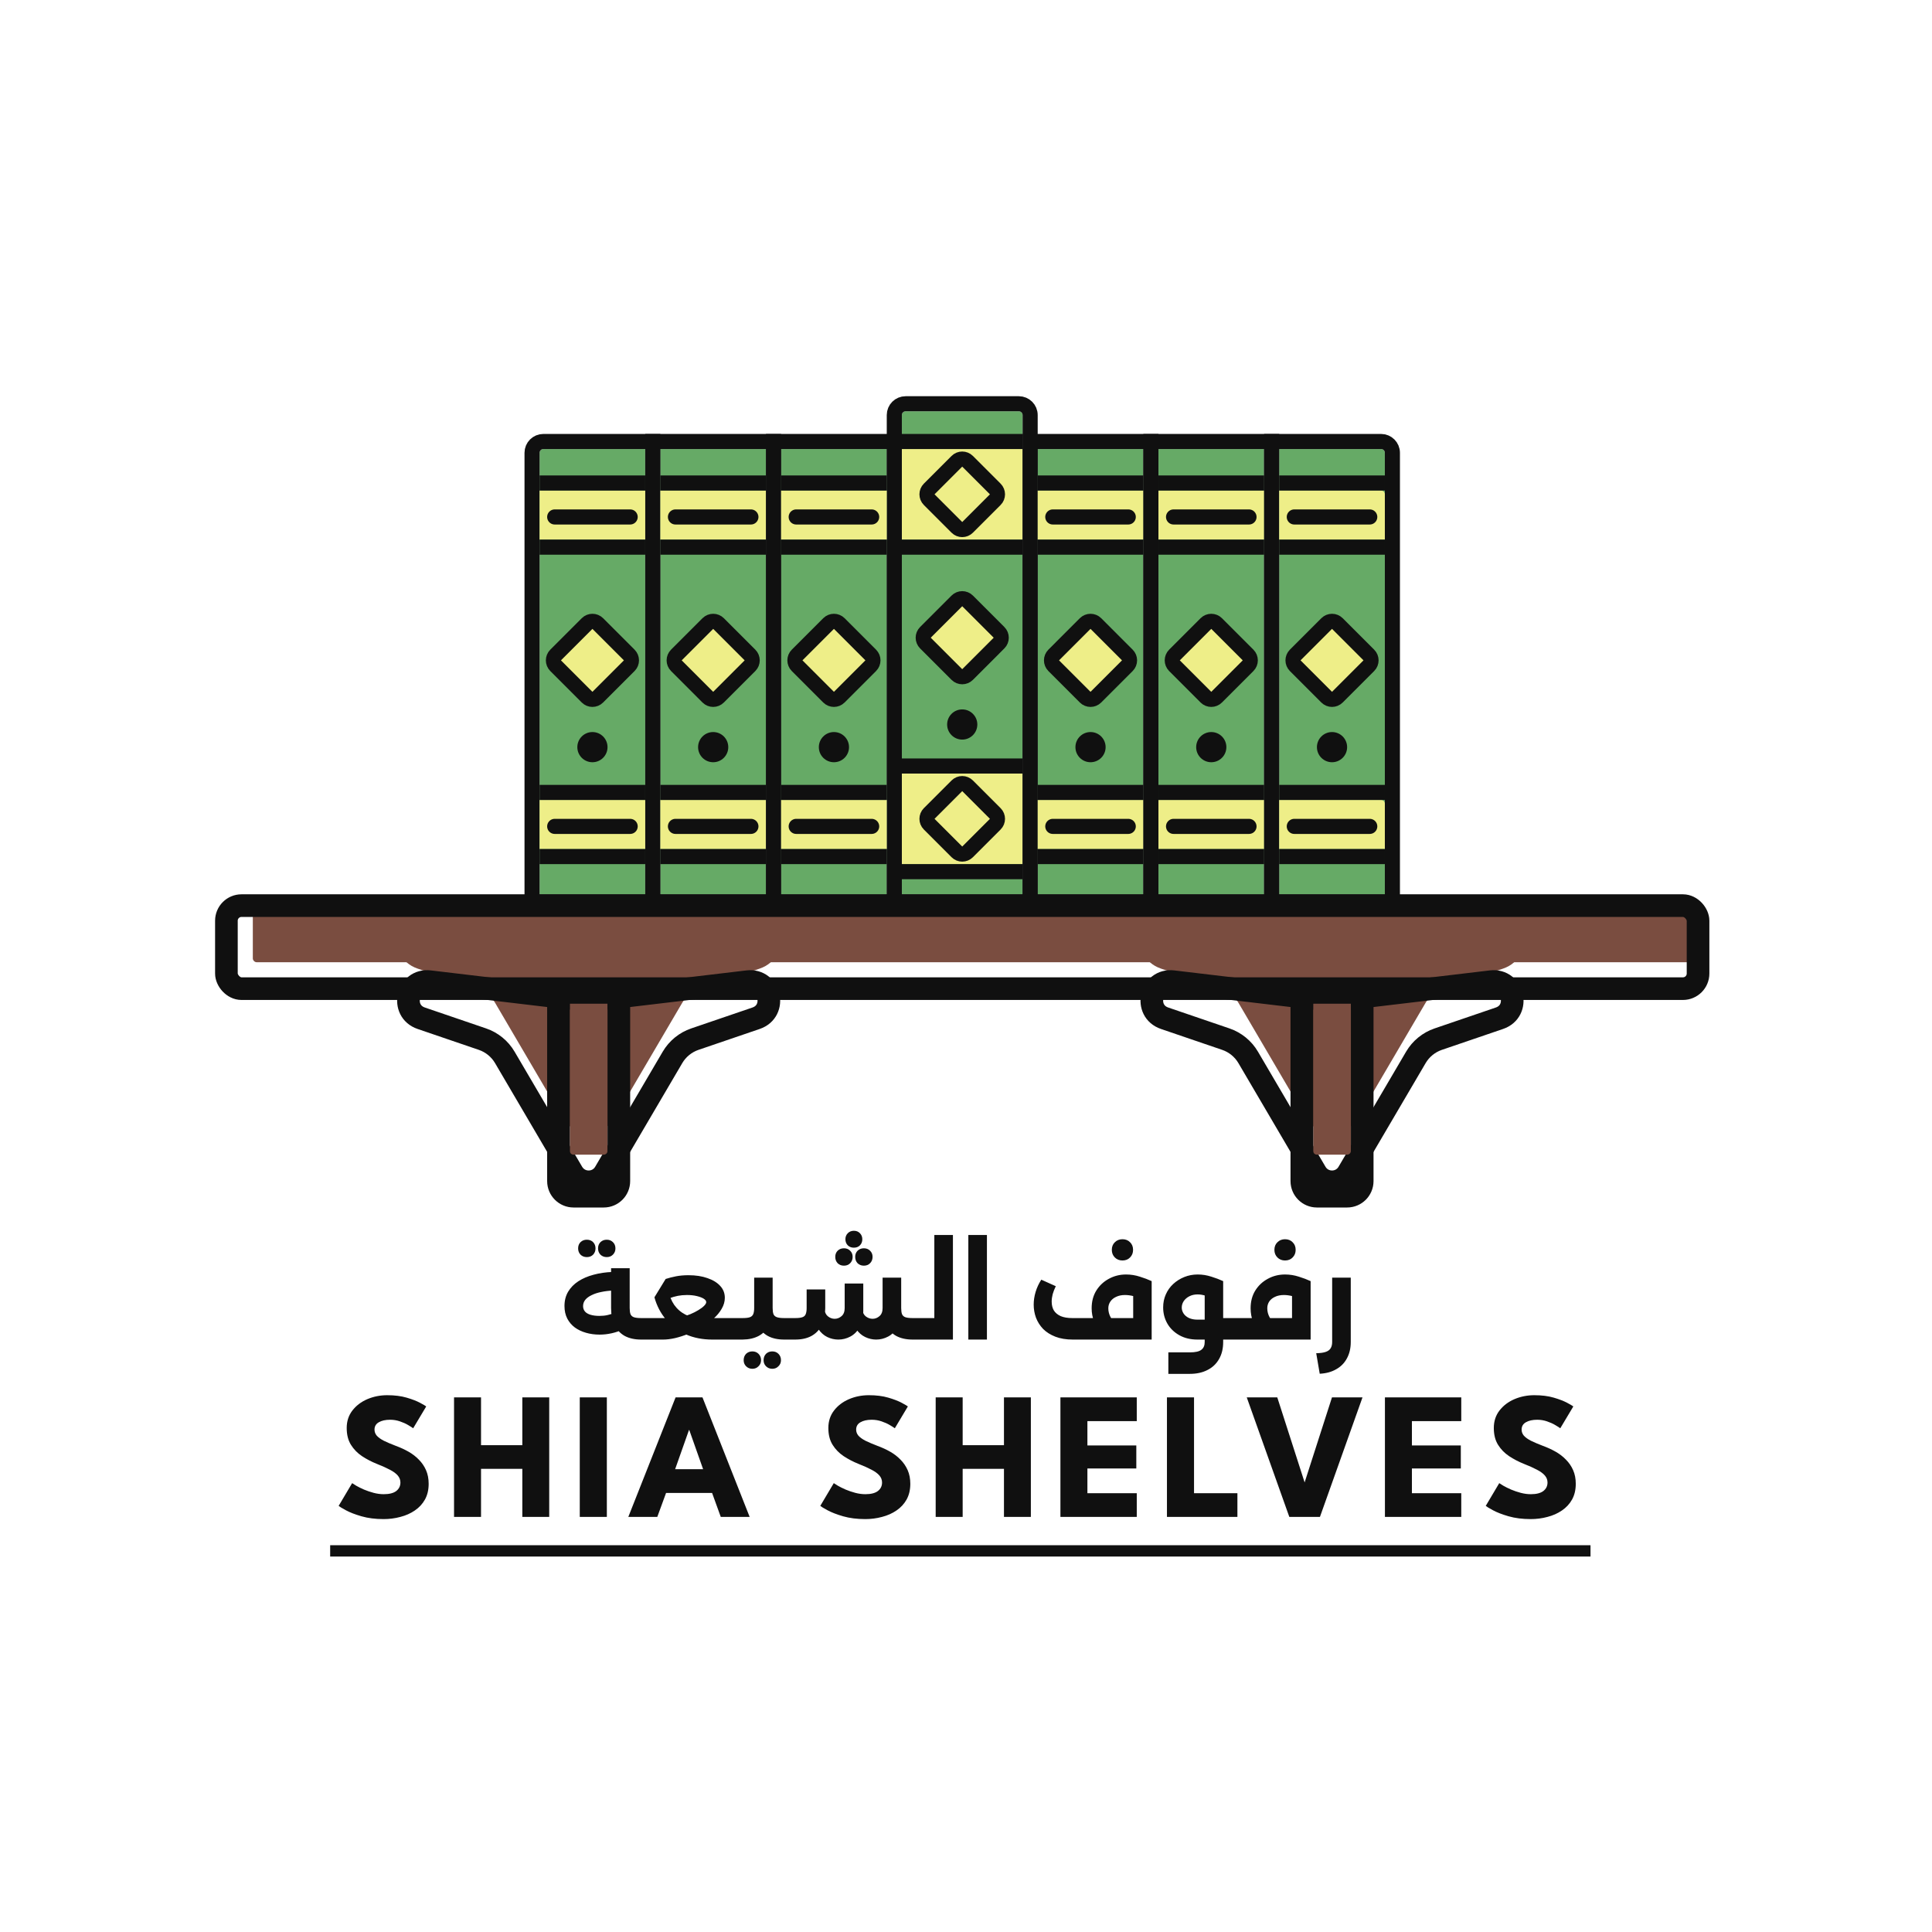 <svg width="512" height="512" viewBox="0 0 512 512" fill="none" xmlns="http://www.w3.org/2000/svg">
<g filter="url(#filter0_ii_3_202)">
<path d="M359.899 312.245C356.808 317.512 349.192 317.512 346.101 312.245L328.198 281.743C327.228 280.09 325.697 278.841 323.883 278.222L307.672 272.688C298.589 269.587 301.669 256.04 311.2 257.172L352.056 262.025C352.683 262.1 353.317 262.1 353.944 262.025L394.8 257.172C404.331 256.04 407.411 269.587 398.328 272.688L382.117 278.222C380.303 278.841 378.772 280.09 377.802 281.743L359.899 312.245Z" fill="#7A4D40"/>
</g>
<path d="M357.312 310.726C355.38 314.018 350.62 314.018 348.688 310.726L330.785 280.225C329.452 277.952 327.346 276.234 324.852 275.382L308.641 269.848C302.964 267.91 304.89 259.444 310.846 260.151L351.702 265.004C352.564 265.107 353.436 265.107 354.298 265.004L395.154 260.151C401.11 259.444 403.036 267.91 397.359 269.848L381.148 275.382C378.654 276.234 376.548 277.952 375.215 280.225L357.312 310.726Z" stroke="#101010" stroke-width="6"/>
<g filter="url(#filter1_ii_3_202)">
<path d="M348 266H358V313C358 313.552 357.552 314 357 314H349C348.448 314 348 313.552 348 313V266Z" fill="#7A4D40"/>
</g>
<path d="M348 263H345V266V313C345 315.209 346.791 317 349 317H357C359.209 317 361 315.209 361 313V266V263H358H348Z" stroke="#101010" stroke-width="6"/>
<g filter="url(#filter2_ii_3_202)">
<path d="M162.899 312.245C159.808 317.512 152.192 317.512 149.101 312.245L131.198 281.743C130.228 280.09 128.697 278.841 126.883 278.222L110.672 272.688C101.589 269.587 104.669 256.04 114.2 257.172L155.056 262.025C155.683 262.1 156.317 262.1 156.944 262.025L197.8 257.172C207.331 256.04 210.411 269.587 201.328 272.688L185.117 278.222C183.303 278.841 181.772 280.09 180.802 281.743L162.899 312.245Z" fill="#7A4D40"/>
</g>
<path d="M160.312 310.726C158.38 314.018 153.62 314.018 151.688 310.726L133.785 280.225C132.452 277.952 130.346 276.234 127.852 275.382L111.641 269.848C105.964 267.91 107.89 259.444 113.846 260.151L154.702 265.004C155.564 265.107 156.436 265.107 157.298 265.004L198.154 260.151C204.11 259.444 206.036 267.91 200.359 269.848L184.148 275.382C181.654 276.234 179.548 277.952 178.215 280.225L160.312 310.726Z" stroke="#101010" stroke-width="6"/>
<g filter="url(#filter3_ii_3_202)">
<path d="M151 266H161V313C161 313.552 160.552 314 160 314H152C151.448 314 151 313.552 151 313V266Z" fill="#7A4D40"/>
</g>
<path d="M151 263H148V266V313C148 315.209 149.791 317 152 317H160C162.209 317 164 315.209 164 313V266V263H161H151Z" stroke="#101010" stroke-width="6"/>
<g filter="url(#filter4_ii_3_202)">
<rect x="63" y="243" width="384" height="16" rx="1" fill="#7A4D40"/>
</g>
<rect x="60" y="240" width="390" height="22" rx="4" stroke="#101010" stroke-width="6"/>
<g filter="url(#filter5_ii_3_202)">
<path d="M143 120C143 119.448 143.448 119 144 119H171V237H143V120Z" fill="#66AA66"/>
</g>
<path d="M173 119V117H171H144C142.343 117 141 118.343 141 120V237V239H143H171H173V237V119Z" stroke="#101010" stroke-width="4"/>
<g filter="url(#filter6_ii_3_202)">
<rect x="143" y="212" width="28" height="13" fill="#EEEE88"/>
</g>
<line x1="143" y1="227" x2="171" y2="227" stroke="#101010" stroke-width="4"/>
<path d="M147 219H167" stroke="#101010" stroke-width="4" stroke-linecap="round"/>
<line x1="143" y1="210" x2="171" y2="210" stroke="#101010" stroke-width="4"/>
<g filter="url(#filter7_ii_3_202)">
<rect x="143" y="130" width="28" height="13" fill="#EEEE88"/>
</g>
<path d="M147 137H167" stroke="#101010" stroke-width="4" stroke-linecap="round"/>
<line x1="143" y1="145" x2="171" y2="145" stroke="#101010" stroke-width="4"/>
<line x1="143" y1="128" x2="171" y2="128" stroke="#101010" stroke-width="4"/>
<path d="M155.586 165.243C156.367 164.462 157.633 164.462 158.414 165.243L166.757 173.586C167.538 174.367 167.538 175.633 166.757 176.414L158.414 184.757C157.633 185.538 156.367 185.538 155.586 184.757L147.243 176.414C146.462 175.633 146.462 174.367 147.243 173.586L155.586 165.243Z" fill="#EEEE88" stroke="#101010" stroke-width="4"/>
<circle cx="157" cy="198" r="4" fill="#101010"/>
<g filter="url(#filter8_ii_3_202)">
<path d="M239 110C239 109.448 239.448 109 240 109H270C270.552 109 271 109.448 271 110V237H239V110Z" fill="#66AA66"/>
</g>
<path d="M271 239H273V237V110C273 108.343 271.657 107 270 107H240C238.343 107 237 108.343 237 110V237V239H239H271Z" stroke="#101010" stroke-width="4"/>
<g filter="url(#filter9_ii_3_202)">
<rect x="239" y="205" width="32" height="24" fill="#EEEE88"/>
</g>
<path d="M253.586 208.243C254.367 207.462 255.633 207.462 256.414 208.243L263.757 215.586C264.538 216.367 264.538 217.633 263.757 218.414L256.414 225.757C255.633 226.538 254.367 226.538 253.586 225.757L246.243 218.414C245.462 217.633 245.462 216.367 246.243 215.586L253.586 208.243Z" fill="#EEEE88" stroke="#101010" stroke-width="4"/>
<line x1="239" y1="231" x2="271" y2="231" stroke="#101010" stroke-width="4"/>
<line x1="239" y1="203" x2="271" y2="203" stroke="#101010" stroke-width="4"/>
<g filter="url(#filter10_ii_3_202)">
<rect x="239" y="119" width="32" height="24" fill="#EEEE88"/>
</g>
<path d="M253.586 122.243C254.367 121.462 255.633 121.462 256.414 122.243L263.757 129.586C264.538 130.367 264.538 131.633 263.757 132.414L256.414 139.757C255.633 140.538 254.367 140.538 253.586 139.757L246.243 132.414C245.462 131.633 245.462 130.367 246.243 129.586L253.586 122.243Z" fill="#EEEE88" stroke="#101010" stroke-width="4"/>
<line x1="239" y1="145" x2="271" y2="145" stroke="#101010" stroke-width="4"/>
<line x1="239" y1="117" x2="271" y2="117" stroke="#101010" stroke-width="4"/>
<path d="M253.586 159.243C254.367 158.462 255.633 158.462 256.414 159.243L264.757 167.586C265.538 168.367 265.538 169.633 264.757 170.414L256.414 178.757C255.633 179.538 254.367 179.538 253.586 178.757L245.243 170.414C244.462 169.633 244.462 168.367 245.243 167.586L253.586 159.243Z" fill="#EEEE88" stroke="#101010" stroke-width="4"/>
<circle cx="255" cy="192" r="4" fill="#101010"/>
<g filter="url(#filter11_ii_3_202)">
<path d="M175 119H203V237H175V119Z" fill="#66AA66"/>
</g>
<path d="M175 117H173V119V237V239H175H203H205V237V119V117H203H175Z" stroke="#101010" stroke-width="4"/>
<g filter="url(#filter12_ii_3_202)">
<path d="M175 212H203V225H175V212Z" fill="#EEEE88"/>
</g>
<line x1="175" y1="227" x2="203" y2="227" stroke="#101010" stroke-width="4"/>
<path d="M179 219H199" stroke="#101010" stroke-width="4" stroke-linecap="round"/>
<line x1="175" y1="210" x2="203" y2="210" stroke="#101010" stroke-width="4"/>
<g filter="url(#filter13_ii_3_202)">
<path d="M175 130H203V143H175V130Z" fill="#EEEE88"/>
</g>
<path d="M179 137H199" stroke="#101010" stroke-width="4" stroke-linecap="round"/>
<line x1="175" y1="145" x2="203" y2="145" stroke="#101010" stroke-width="4"/>
<line x1="175" y1="128" x2="203" y2="128" stroke="#101010" stroke-width="4"/>
<path d="M187.586 165.243C188.367 164.462 189.633 164.462 190.414 165.243L198.757 173.586C199.538 174.367 199.538 175.633 198.757 176.414L190.414 184.757C189.633 185.538 188.367 185.538 187.586 184.757L179.243 176.414C178.462 175.633 178.462 174.367 179.243 173.586L187.586 165.243Z" fill="#EEEE88" stroke="#101010" stroke-width="4"/>
<circle cx="189" cy="198" r="4" fill="#101010"/>
<g filter="url(#filter14_ii_3_202)">
<path d="M207 119H235V237H207V119Z" fill="#66AA66"/>
</g>
<path d="M207 117H205V119V237V239H207H235H237V237V119V117H235H207Z" stroke="#101010" stroke-width="4"/>
<g filter="url(#filter15_ii_3_202)">
<path d="M207 212H235V225H207V212Z" fill="#EEEE88"/>
</g>
<line x1="207" y1="227" x2="235" y2="227" stroke="#101010" stroke-width="4"/>
<path d="M211 219H231" stroke="#101010" stroke-width="4" stroke-linecap="round"/>
<line x1="207" y1="210" x2="235" y2="210" stroke="#101010" stroke-width="4"/>
<g filter="url(#filter16_ii_3_202)">
<path d="M207 130H235V143H207V130Z" fill="#EEEE88"/>
</g>
<path d="M211 137H231" stroke="#101010" stroke-width="4" stroke-linecap="round"/>
<line x1="207" y1="145" x2="235" y2="145" stroke="#101010" stroke-width="4"/>
<line x1="207" y1="128" x2="235" y2="128" stroke="#101010" stroke-width="4"/>
<path d="M219.586 165.243C220.367 164.462 221.633 164.462 222.414 165.243L230.757 173.586C231.538 174.367 231.538 175.633 230.757 176.414L222.414 184.757C221.633 185.538 220.367 185.538 219.586 184.757L211.243 176.414C210.462 175.633 210.462 174.367 211.243 173.586L219.586 165.243Z" fill="#EEEE88" stroke="#101010" stroke-width="4"/>
<circle cx="221" cy="198" r="4" fill="#101010"/>
<g filter="url(#filter17_ii_3_202)">
<path d="M275 119H303V237H275V119Z" fill="#66AA66"/>
</g>
<path d="M275 117H273V119V237V239H275H303H305V237V119V117H303H275Z" stroke="#101010" stroke-width="4"/>
<g filter="url(#filter18_ii_3_202)">
<path d="M275 212H303V225H275V212Z" fill="#EEEE88"/>
</g>
<line x1="275" y1="227" x2="303" y2="227" stroke="#101010" stroke-width="4"/>
<path d="M279 219H299" stroke="#101010" stroke-width="4" stroke-linecap="round"/>
<line x1="275" y1="210" x2="303" y2="210" stroke="#101010" stroke-width="4"/>
<g filter="url(#filter19_ii_3_202)">
<path d="M275 130H303V143H275V130Z" fill="#EEEE88"/>
</g>
<path d="M279 137H299" stroke="#101010" stroke-width="4" stroke-linecap="round"/>
<line x1="275" y1="145" x2="303" y2="145" stroke="#101010" stroke-width="4"/>
<line x1="275" y1="128" x2="303" y2="128" stroke="#101010" stroke-width="4"/>
<path d="M287.586 165.243C288.367 164.462 289.633 164.462 290.414 165.243L298.757 173.586C299.538 174.367 299.538 175.633 298.757 176.414L290.414 184.757C289.633 185.538 288.367 185.538 287.586 184.757L279.243 176.414C278.462 175.633 278.462 174.367 279.243 173.586L287.586 165.243Z" fill="#EEEE88" stroke="#101010" stroke-width="4"/>
<circle cx="289" cy="198" r="4" fill="#101010"/>
<g filter="url(#filter20_ii_3_202)">
<path d="M307 119H335V237H307V119Z" fill="#66AA66"/>
</g>
<path d="M307 117H305V119V237V239H307H335H337V237V119V117H335H307Z" stroke="#101010" stroke-width="4"/>
<g filter="url(#filter21_ii_3_202)">
<path d="M307 212H335V225H307V212Z" fill="#EEEE88"/>
</g>
<line x1="307" y1="227" x2="335" y2="227" stroke="#101010" stroke-width="4"/>
<path d="M311 219H331" stroke="#101010" stroke-width="4" stroke-linecap="round"/>
<line x1="307" y1="210" x2="335" y2="210" stroke="#101010" stroke-width="4"/>
<g filter="url(#filter22_ii_3_202)">
<path d="M307 130H335V143H307V130Z" fill="#EEEE88"/>
</g>
<path d="M311 137H331" stroke="#101010" stroke-width="4" stroke-linecap="round"/>
<line x1="307" y1="145" x2="335" y2="145" stroke="#101010" stroke-width="4"/>
<line x1="307" y1="128" x2="335" y2="128" stroke="#101010" stroke-width="4"/>
<path d="M319.586 165.243C320.367 164.462 321.633 164.462 322.414 165.243L330.757 173.586C331.538 174.367 331.538 175.633 330.757 176.414L322.414 184.757C321.633 185.538 320.367 185.538 319.586 184.757L311.243 176.414C310.462 175.633 310.462 174.367 311.243 173.586L319.586 165.243Z" fill="#EEEE88" stroke="#101010" stroke-width="4"/>
<circle cx="321" cy="198" r="4" fill="#101010"/>
<g filter="url(#filter23_ii_3_202)">
<path d="M339 119H366C366.552 119 367 119.448 367 120V237H339V119Z" fill="#66AA66"/>
</g>
<path d="M339 117H337V119V237V239H339H367H369V237V120C369 118.343 367.657 117 366 117H339Z" stroke="#101010" stroke-width="4"/>
<g filter="url(#filter24_ii_3_202)">
<path d="M339 212H366C366.552 212 367 212.448 367 213V225H339V212Z" fill="#EEEE88"/>
</g>
<line x1="339" y1="227" x2="367" y2="227" stroke="#101010" stroke-width="4"/>
<path d="M343 219H363" stroke="#101010" stroke-width="4" stroke-linecap="round"/>
<line x1="339" y1="210" x2="367" y2="210" stroke="#101010" stroke-width="4"/>
<g filter="url(#filter25_ii_3_202)">
<path d="M339 130H366C366.552 130 367 130.448 367 131V143H339V130Z" fill="#EEEE88"/>
</g>
<path d="M343 137H363" stroke="#101010" stroke-width="4" stroke-linecap="round"/>
<line x1="339" y1="145" x2="367" y2="145" stroke="#101010" stroke-width="4"/>
<line x1="339" y1="128" x2="367" y2="128" stroke="#101010" stroke-width="4"/>
<path d="M351.586 165.243C352.367 164.462 353.633 164.462 354.414 165.243L362.757 173.586C363.538 174.367 363.538 175.633 362.757 176.414L354.414 184.757C353.633 185.538 352.367 185.538 351.586 184.757L343.243 176.414C342.462 175.633 342.462 174.367 343.243 173.586L351.586 165.243Z" fill="#EEEE88" stroke="#101010" stroke-width="4"/>
<circle cx="353" cy="198" r="4" fill="#101010"/>
<path d="M102.609 369.744C104.577 369.744 106.297 369.96 107.769 370.392C109.241 370.824 110.425 371.28 111.321 371.76C112.217 372.24 112.761 372.56 112.953 372.72L109.497 378.504C109.241 378.312 108.801 378.032 108.177 377.664C107.569 377.296 106.841 376.968 105.993 376.68C105.161 376.392 104.289 376.248 103.377 376.248C102.145 376.248 101.145 376.472 100.377 376.92C99.625 377.352 99.249 378 99.249 378.864C99.249 379.456 99.449 379.992 99.849 380.472C100.265 380.936 100.889 381.384 101.721 381.816C102.569 382.232 103.641 382.688 104.937 383.184C106.121 383.616 107.233 384.128 108.273 384.72C109.313 385.312 110.225 386.016 111.009 386.832C111.809 387.632 112.441 388.56 112.905 389.616C113.369 390.672 113.601 391.872 113.601 393.216C113.601 394.816 113.273 396.208 112.617 397.392C111.961 398.56 111.065 399.528 109.929 400.296C108.809 401.064 107.529 401.632 106.089 402C104.665 402.384 103.185 402.576 101.649 402.576C99.473 402.576 97.521 402.328 95.793 401.832C94.081 401.336 92.697 400.8 91.641 400.224C90.585 399.648 89.953 399.264 89.745 399.072L93.321 393.048C93.513 393.192 93.881 393.424 94.425 393.744C94.985 394.064 95.665 394.4 96.465 394.752C97.265 395.088 98.113 395.376 99.009 395.616C99.921 395.856 100.817 395.976 101.697 395.976C103.169 395.976 104.273 395.696 105.009 395.136C105.745 394.56 106.113 393.808 106.113 392.88C106.113 392.192 105.881 391.576 105.417 391.032C104.953 390.488 104.257 389.976 103.329 389.496C102.401 389 101.241 388.48 99.849 387.936C98.457 387.376 97.153 386.696 95.937 385.896C94.737 385.096 93.761 384.096 93.009 382.896C92.257 381.696 91.881 380.208 91.881 378.432C91.881 376.656 92.377 375.12 93.369 373.824C94.377 372.512 95.697 371.504 97.329 370.8C98.977 370.096 100.737 369.744 102.609 369.744ZM138.421 389.256H127.477V402H120.325V370.32H127.477V382.992H138.421V370.32H145.549V402H138.421V389.256ZM153.645 370.32H160.821V402H153.645V370.32ZM179.037 370.32H186.165L198.669 402H191.013L188.709 395.64H176.517L174.189 402H166.509L179.037 370.32ZM178.917 389.352H186.333L182.661 378.96H182.589L178.917 389.352ZM230.25 369.744C232.218 369.744 233.938 369.96 235.41 370.392C236.882 370.824 238.066 371.28 238.962 371.76C239.858 372.24 240.402 372.56 240.594 372.72L237.138 378.504C236.882 378.312 236.442 378.032 235.818 377.664C235.21 377.296 234.482 376.968 233.634 376.68C232.802 376.392 231.93 376.248 231.018 376.248C229.786 376.248 228.786 376.472 228.018 376.92C227.266 377.352 226.89 378 226.89 378.864C226.89 379.456 227.09 379.992 227.49 380.472C227.906 380.936 228.53 381.384 229.362 381.816C230.21 382.232 231.282 382.688 232.578 383.184C233.762 383.616 234.874 384.128 235.914 384.72C236.954 385.312 237.866 386.016 238.65 386.832C239.45 387.632 240.082 388.56 240.546 389.616C241.01 390.672 241.242 391.872 241.242 393.216C241.242 394.816 240.914 396.208 240.258 397.392C239.602 398.56 238.706 399.528 237.57 400.296C236.45 401.064 235.17 401.632 233.73 402C232.306 402.384 230.826 402.576 229.29 402.576C227.114 402.576 225.162 402.328 223.434 401.832C221.722 401.336 220.338 400.8 219.282 400.224C218.226 399.648 217.594 399.264 217.386 399.072L220.962 393.048C221.154 393.192 221.522 393.424 222.066 393.744C222.626 394.064 223.306 394.4 224.106 394.752C224.906 395.088 225.754 395.376 226.65 395.616C227.562 395.856 228.458 395.976 229.338 395.976C230.81 395.976 231.914 395.696 232.65 395.136C233.386 394.56 233.754 393.808 233.754 392.88C233.754 392.192 233.522 391.576 233.058 391.032C232.594 390.488 231.898 389.976 230.97 389.496C230.042 389 228.882 388.48 227.49 387.936C226.098 387.376 224.794 386.696 223.578 385.896C222.378 385.096 221.402 384.096 220.65 382.896C219.898 381.696 219.522 380.208 219.522 378.432C219.522 376.656 220.018 375.12 221.01 373.824C222.018 372.512 223.338 371.504 224.97 370.8C226.618 370.096 228.378 369.744 230.25 369.744ZM266.061 389.256H255.117V402H247.965V370.32H255.117V382.992H266.061V370.32H273.189V402H266.061V389.256ZM281.022 370.32H301.254V376.608H288.174V383.064H301.134V389.16H288.174V395.712H301.254V402H281.022V370.32ZM309.254 370.32H316.43V395.712H327.926V402H309.254V370.32ZM349.796 402H341.684L330.404 370.32H338.492L345.74 392.856L352.988 370.32H361.076L349.796 402ZM367.019 370.32H387.251V376.608H374.171V383.064H387.131V389.16H374.171V395.712H387.251V402H367.019V370.32ZM406.603 369.744C408.571 369.744 410.291 369.96 411.763 370.392C413.235 370.824 414.419 371.28 415.315 371.76C416.211 372.24 416.755 372.56 416.947 372.72L413.491 378.504C413.235 378.312 412.795 378.032 412.171 377.664C411.563 377.296 410.835 376.968 409.987 376.68C409.155 376.392 408.283 376.248 407.371 376.248C406.139 376.248 405.139 376.472 404.371 376.92C403.619 377.352 403.243 378 403.243 378.864C403.243 379.456 403.443 379.992 403.843 380.472C404.259 380.936 404.883 381.384 405.715 381.816C406.563 382.232 407.635 382.688 408.931 383.184C410.115 383.616 411.227 384.128 412.267 384.72C413.307 385.312 414.219 386.016 415.003 386.832C415.803 387.632 416.435 388.56 416.899 389.616C417.363 390.672 417.595 391.872 417.595 393.216C417.595 394.816 417.267 396.208 416.611 397.392C415.955 398.56 415.059 399.528 413.923 400.296C412.803 401.064 411.523 401.632 410.083 402C408.659 402.384 407.179 402.576 405.643 402.576C403.467 402.576 401.515 402.328 399.787 401.832C398.075 401.336 396.691 400.8 395.635 400.224C394.579 399.648 393.947 399.264 393.739 399.072L397.315 393.048C397.507 393.192 397.875 393.424 398.419 393.744C398.979 394.064 399.659 394.4 400.459 394.752C401.259 395.088 402.107 395.376 403.003 395.616C403.915 395.856 404.811 395.976 405.691 395.976C407.163 395.976 408.267 395.696 409.003 395.136C409.739 394.56 410.107 393.808 410.107 392.88C410.107 392.192 409.875 391.576 409.411 391.032C408.947 390.488 408.251 389.976 407.323 389.496C406.395 389 405.235 388.48 403.843 387.936C402.451 387.376 401.147 386.696 399.931 385.896C398.731 385.096 397.755 384.096 397.003 382.896C396.251 381.696 395.875 380.208 395.875 378.432C395.875 376.656 396.371 375.12 397.363 373.824C398.371 372.512 399.691 371.504 401.323 370.8C402.971 370.096 404.731 369.744 406.603 369.744Z" fill="#101010"/>
<path d="M158.905 353.688C157.646 353.688 156.451 353.528 155.321 353.208C154.19 352.888 153.198 352.419 152.345 351.8C151.491 351.16 150.819 350.371 150.329 349.432C149.838 348.472 149.593 347.363 149.593 346.104C149.593 344.675 149.913 343.416 150.553 342.328C151.214 341.219 152.121 340.291 153.273 339.544C154.425 338.797 155.769 338.221 157.305 337.816C158.862 337.389 160.537 337.144 162.329 337.08L162.521 342.008C161.369 342.051 160.302 342.179 159.321 342.392C158.361 342.584 157.518 342.861 156.793 343.224C156.067 343.565 155.502 343.981 155.097 344.472C154.713 344.963 154.521 345.517 154.521 346.136C154.521 346.691 154.691 347.171 155.033 347.576C155.374 347.96 155.875 348.248 156.536 348.44C157.198 348.632 157.977 348.728 158.873 348.728C159.641 348.728 160.355 348.653 161.017 348.504C161.699 348.355 162.339 348.141 162.937 347.864L165.081 352.312C164.142 352.76 163.139 353.101 162.073 353.336C161.006 353.571 159.95 353.688 158.905 353.688ZM169.913 355C168.206 355 166.755 354.68 165.561 354.04C164.387 353.379 163.491 352.429 162.873 351.192C162.254 349.933 161.945 348.419 161.945 346.648V336.088H166.873V346.648C166.873 347.331 166.947 347.875 167.097 348.28C167.267 348.664 167.566 348.931 167.993 349.08C168.441 349.229 169.081 349.304 169.913 349.304H171.097V355H169.913ZM171.097 355V349.304C171.289 349.304 171.438 349.56 171.545 350.072C171.673 350.584 171.737 351.267 171.737 352.12C171.737 352.995 171.673 353.699 171.545 354.232C171.438 354.744 171.289 355 171.097 355ZM160.793 333.144C160.131 333.144 159.577 332.931 159.129 332.504C158.702 332.056 158.489 331.501 158.489 330.84C158.489 330.157 158.702 329.603 159.129 329.176C159.577 328.749 160.131 328.536 160.793 328.536C161.454 328.536 161.998 328.749 162.425 329.176C162.873 329.603 163.097 330.157 163.097 330.84C163.097 331.501 162.873 332.056 162.425 332.504C161.998 332.931 161.454 333.144 160.793 333.144ZM155.513 333.144C154.851 333.144 154.297 332.931 153.849 332.504C153.422 332.056 153.209 331.501 153.209 330.84C153.209 330.157 153.422 329.603 153.849 329.176C154.297 328.749 154.851 328.536 155.513 328.536C156.195 328.536 156.75 328.749 157.177 329.176C157.603 329.603 157.817 330.157 157.817 330.84C157.817 331.501 157.603 332.056 157.177 332.504C156.75 332.931 156.195 333.144 155.513 333.144ZM171.094 355V349.304H178.486C179.168 349.304 179.894 349.208 180.662 349.016C181.451 348.824 182.23 348.568 182.998 348.248C183.766 347.928 184.459 347.576 185.078 347.192C185.718 346.808 186.219 346.435 186.582 346.072C186.966 345.688 187.158 345.357 187.158 345.08C187.158 344.76 186.944 344.461 186.518 344.184C186.091 343.907 185.483 343.672 184.694 343.48C183.926 343.288 183.04 343.192 182.038 343.192C181.184 343.192 180.374 343.267 179.606 343.416C178.859 343.565 178.091 343.789 177.302 344.088L176.278 345.24L173.43 343.8L176.406 338.936C177.259 338.659 178.176 338.424 179.158 338.232C180.16 338.04 181.259 337.944 182.454 337.944C184.374 337.944 186.048 338.2 187.478 338.712C188.928 339.203 190.059 339.896 190.87 340.792C191.68 341.667 192.086 342.712 192.086 343.928C192.086 344.931 191.808 345.901 191.254 346.84C190.72 347.779 189.995 348.653 189.078 349.464C188.182 350.275 187.158 351.021 186.006 351.704C184.854 352.387 183.67 352.973 182.454 353.464C181.238 353.955 180.043 354.339 178.87 354.616C177.718 354.872 176.672 355 175.734 355H171.094ZM188.758 355C186.176 355 183.84 354.541 181.75 353.624C179.68 352.685 177.931 351.373 176.502 349.688C175.072 348.003 174.048 346.04 173.43 343.8L177.142 341.912C177.398 343.405 177.91 344.707 178.678 345.816C179.467 346.925 180.47 347.789 181.686 348.408C182.902 349.005 184.246 349.304 185.718 349.304H195.03V355H188.758ZM195.03 355V349.304C195.222 349.304 195.371 349.56 195.478 350.072C195.606 350.584 195.67 351.267 195.67 352.12C195.67 352.995 195.606 353.699 195.478 354.232C195.371 354.744 195.222 355 195.03 355ZM171.094 355C170.902 355 170.752 354.744 170.646 354.232C170.518 353.699 170.454 352.995 170.454 352.12C170.454 351.267 170.518 350.584 170.646 350.072C170.752 349.56 170.902 349.304 171.094 349.304V355ZM195.031 355V349.304H196.791C197.645 349.304 198.285 349.229 198.711 349.08C199.138 348.931 199.437 348.664 199.607 348.28C199.778 347.875 199.863 347.331 199.863 346.648V338.584H204.759V346.648C204.759 348.419 204.45 349.923 203.831 351.16C203.213 352.397 202.306 353.347 201.111 354.008C199.938 354.648 198.498 354.979 196.791 355H195.031ZM207.831 355C206.103 355 204.653 354.68 203.479 354.04C202.306 353.379 201.41 352.429 200.791 351.192C200.173 349.933 199.863 348.419 199.863 346.648H204.759C204.759 347.331 204.834 347.875 204.983 348.28C205.154 348.664 205.463 348.931 205.911 349.08C206.359 349.229 206.999 349.304 207.831 349.304H208.983V355H207.831ZM208.983 355V349.304C209.175 349.304 209.325 349.56 209.431 350.072C209.559 350.584 209.623 351.267 209.623 352.12C209.623 352.995 209.559 353.699 209.431 354.232C209.325 354.744 209.175 355 208.983 355ZM195.031 355C194.839 355 194.69 354.744 194.583 354.232C194.455 353.699 194.391 352.995 194.391 352.12C194.391 351.267 194.455 350.584 194.583 350.072C194.69 349.56 194.839 349.304 195.031 349.304V355ZM204.663 362.744C204.002 362.744 203.447 362.52 202.999 362.072C202.573 361.645 202.359 361.112 202.359 360.472C202.359 359.789 202.573 359.224 202.999 358.776C203.447 358.349 204.002 358.136 204.663 358.136C205.325 358.136 205.869 358.349 206.295 358.776C206.743 359.224 206.967 359.789 206.967 360.472C206.967 361.112 206.743 361.645 206.295 362.072C205.869 362.52 205.325 362.744 204.663 362.744ZM199.383 362.744C198.722 362.744 198.167 362.52 197.719 362.072C197.293 361.645 197.079 361.112 197.079 360.472C197.079 359.789 197.293 359.224 197.719 358.776C198.167 358.349 198.722 358.136 199.383 358.136C200.045 358.136 200.589 358.349 201.015 358.776C201.463 359.224 201.687 359.789 201.687 360.472C201.687 361.112 201.463 361.645 201.015 362.072C200.589 362.52 200.045 362.744 199.383 362.744ZM241.865 355C240.158 355 238.707 354.68 237.513 354.04C236.339 353.379 235.443 352.429 234.825 351.192C234.206 349.933 233.897 348.419 233.897 346.648H238.825C238.825 347.331 238.899 347.875 239.049 348.28C239.219 348.664 239.518 348.931 239.945 349.08C240.393 349.229 241.033 349.304 241.865 349.304H243.049V355H241.865ZM208.969 355C208.777 355 208.627 354.744 208.521 354.232C208.393 353.699 208.329 352.995 208.329 352.12C208.329 351.267 208.393 350.584 208.521 350.072C208.627 349.56 208.777 349.304 208.969 349.304V355ZM232.201 355C231.198 355 230.227 354.776 229.289 354.328C228.35 353.88 227.55 353.176 226.889 352.216C226.249 351.256 225.865 350.04 225.737 348.568L228.553 347.096C228.638 347.885 228.947 348.483 229.481 348.888C230.035 349.293 230.622 349.496 231.241 349.496C231.923 349.496 232.531 349.261 233.065 348.792C233.619 348.323 233.897 347.608 233.897 346.648V338.584H238.825V347.448C238.825 349.176 238.494 350.605 237.833 351.736C237.193 352.845 236.371 353.667 235.369 354.2C234.366 354.733 233.31 355 232.201 355ZM208.969 355V349.304H210.729C211.561 349.304 212.19 349.229 212.617 349.08C213.065 348.931 213.363 348.664 213.513 348.28C213.683 347.875 213.769 347.331 213.769 346.648V341.72H218.697V346.648C218.697 348.419 218.387 349.933 217.769 351.192C217.15 352.429 216.243 353.379 215.049 354.04C213.875 354.68 212.435 355 210.729 355H208.969ZM222.185 355C221.161 355 220.179 354.776 219.241 354.328C218.323 353.88 217.534 353.176 216.873 352.216C216.233 351.256 215.838 350.04 215.689 348.568L218.537 347.096C218.622 347.885 218.931 348.483 219.465 348.888C219.998 349.293 220.574 349.496 221.193 349.496C221.875 349.496 222.483 349.261 223.017 348.792C223.571 348.323 223.849 347.608 223.849 346.648V340.152H228.777V347.448C228.777 349.176 228.457 350.605 227.817 351.736C227.177 352.845 226.355 353.667 225.353 354.2C224.35 354.733 223.294 355 222.185 355ZM243.049 355V349.304C243.241 349.304 243.39 349.56 243.497 350.072C243.625 350.584 243.689 351.267 243.689 352.12C243.689 352.995 243.625 353.699 243.497 354.232C243.39 354.744 243.241 355 243.049 355ZM226.281 326.168C226.942 326.168 227.475 326.381 227.881 326.808C228.307 327.235 228.521 327.768 228.521 328.408C228.521 329.069 228.307 329.613 227.881 330.04C227.475 330.445 226.942 330.648 226.281 330.648C225.641 330.648 225.107 330.445 224.681 330.04C224.254 329.613 224.041 329.069 224.041 328.408C224.041 327.768 224.254 327.235 224.681 326.808C225.107 326.381 225.641 326.168 226.281 326.168ZM228.937 330.808C229.598 330.808 230.142 331.021 230.569 331.448C231.017 331.875 231.241 332.419 231.241 333.08C231.241 333.763 231.017 334.328 230.569 334.776C230.142 335.203 229.598 335.416 228.937 335.416C228.275 335.416 227.721 335.203 227.273 334.776C226.846 334.328 226.633 333.763 226.633 333.08C226.633 332.419 226.846 331.875 227.273 331.448C227.721 331.021 228.275 330.808 228.937 330.808ZM223.657 330.808C224.318 330.808 224.862 331.021 225.289 331.448C225.737 331.875 225.961 332.419 225.961 333.08C225.961 333.763 225.737 334.328 225.289 334.776C224.862 335.203 224.318 335.416 223.657 335.416C222.995 335.416 222.441 335.203 221.993 334.776C221.566 334.328 221.353 333.763 221.353 333.08C221.353 332.419 221.566 331.875 221.993 331.448C222.441 331.021 222.995 330.808 223.657 330.808ZM243.062 355V349.304H247.607V327.288H252.535V355H243.062ZM243.062 355C242.87 355 242.721 354.744 242.614 354.232C242.486 353.699 242.422 352.995 242.422 352.12C242.422 351.267 242.486 350.584 242.614 350.072C242.721 349.56 242.87 349.304 243.062 349.304V355ZM256.618 355V327.288H261.546V355H256.618ZM294.067 349.304V355H284.307C282.537 355 280.99 354.744 279.667 354.232C278.366 353.72 277.289 353.037 276.435 352.184C275.603 351.309 274.974 350.317 274.547 349.208C274.142 348.099 273.939 346.947 273.939 345.752C273.939 344.621 274.11 343.491 274.451 342.36C274.793 341.229 275.294 340.152 275.955 339.128L279.795 340.856C279.433 341.603 279.155 342.317 278.963 343C278.793 343.683 278.707 344.333 278.707 344.952C278.707 345.848 278.899 346.627 279.283 347.288C279.689 347.928 280.297 348.429 281.107 348.792C281.918 349.133 282.942 349.304 284.179 349.304H294.067ZM285.811 355C285.598 355 285.438 354.744 285.331 354.232C285.225 353.699 285.171 352.995 285.171 352.12C285.171 351.267 285.225 350.584 285.331 350.072C285.438 349.56 285.598 349.304 285.811 349.304V355ZM285.811 355V349.304H300.307V339.512H305.203V355H285.811ZM294.323 354.744C293.385 354.381 292.531 353.816 291.763 353.048C291.017 352.28 290.419 351.352 289.971 350.264C289.523 349.155 289.299 347.971 289.299 346.712C289.299 344.92 289.705 343.363 290.515 342.04C291.347 340.696 292.457 339.651 293.843 338.904C295.23 338.136 296.755 337.752 298.419 337.752C299.678 337.752 300.894 337.944 302.067 338.328C303.241 338.691 304.286 339.085 305.203 339.512L303.187 344.472C302.249 344.045 301.353 343.725 300.499 343.512C299.667 343.299 298.878 343.192 298.131 343.192C297.235 343.192 296.457 343.352 295.795 343.672C295.134 343.971 294.622 344.387 294.259 344.92C293.897 345.453 293.715 346.051 293.715 346.712C293.715 347.544 293.918 348.333 294.323 349.08C294.75 349.805 295.305 350.349 295.987 350.712L294.323 354.744ZM297.459 334.04C296.649 334.04 295.977 333.773 295.443 333.24C294.91 332.707 294.643 332.035 294.643 331.224C294.643 330.392 294.91 329.72 295.443 329.208C295.977 328.675 296.649 328.408 297.459 328.408C298.291 328.408 298.963 328.675 299.475 329.208C300.009 329.72 300.275 330.392 300.275 331.224C300.275 332.035 300.009 332.707 299.475 333.24C298.963 333.773 298.291 334.04 297.459 334.04ZM323.065 355V349.304H327.897V355H323.065ZM327.897 355V349.304C328.089 349.304 328.238 349.56 328.345 350.072C328.473 350.584 328.537 351.267 328.537 352.12C328.537 352.995 328.473 353.699 328.345 354.232C328.238 354.744 328.089 355 327.897 355ZM309.625 364.088V358.392H315.321C316.793 358.392 317.817 358.157 318.393 357.688C318.969 357.24 319.257 356.568 319.257 355.672V339.512H324.153V355.672C324.153 357.4 323.79 358.893 323.065 360.152C322.339 361.432 321.315 362.403 319.993 363.064C318.67 363.747 317.113 364.088 315.321 364.088H309.625ZM317.337 355C315.502 355 313.902 354.616 312.537 353.848C311.171 353.08 310.115 352.056 309.369 350.776C308.622 349.475 308.249 348.045 308.249 346.488C308.249 345.229 308.483 344.077 308.953 343.032C309.422 341.965 310.073 341.048 310.905 340.28C311.758 339.491 312.739 338.872 313.849 338.424C314.958 337.976 316.142 337.752 317.401 337.752C318.638 337.752 319.843 337.944 321.017 338.328C322.19 338.691 323.235 339.085 324.153 339.512L322.137 344.568C320.345 343.544 318.766 343.032 317.401 343.032C316.547 343.032 315.801 343.203 315.161 343.544C314.542 343.864 314.051 344.291 313.689 344.824C313.347 345.357 313.177 345.923 313.177 346.52C313.177 347.075 313.337 347.597 313.657 348.088C313.977 348.579 314.446 348.973 315.065 349.272C315.705 349.571 316.462 349.72 317.337 349.72H322.425V355H317.337ZM327.906 355V349.304H342.402V339.512H347.33V355H327.906ZM336.45 354.744C335.49 354.381 334.626 353.816 333.858 353.048C333.112 352.28 332.514 351.352 332.066 350.264C331.64 349.155 331.426 347.971 331.426 346.712C331.426 344.92 331.832 343.363 332.642 342.04C333.474 340.696 334.584 339.651 335.97 338.904C337.357 338.136 338.882 337.752 340.546 337.752C341.805 337.752 343.021 337.944 344.194 338.328C345.368 338.691 346.413 339.085 347.33 339.512L345.314 344.472C344.354 344.045 343.448 343.725 342.594 343.512C341.762 343.299 340.984 343.192 340.258 343.192C339.341 343.192 338.552 343.352 337.89 343.672C337.229 343.971 336.717 344.387 336.354 344.92C336.013 345.453 335.842 346.051 335.842 346.712C335.842 347.544 336.045 348.333 336.45 349.08C336.856 349.805 337.41 350.349 338.114 350.712L336.45 354.744ZM327.906 355C327.714 355 327.565 354.744 327.458 354.232C327.33 353.699 327.266 352.995 327.266 352.12C327.266 351.267 327.33 350.584 327.458 350.072C327.565 349.56 327.714 349.304 327.906 349.304V355ZM340.546 334.04C339.736 334.04 339.064 333.773 338.53 333.24C337.997 332.707 337.73 332.035 337.73 331.224C337.73 330.392 337.997 329.72 338.53 329.208C339.064 328.675 339.736 328.408 340.546 328.408C341.378 328.408 342.05 328.675 342.562 329.208C343.096 329.72 343.362 330.392 343.362 331.224C343.362 332.035 343.096 332.707 342.562 333.24C342.05 333.773 341.378 334.04 340.546 334.04ZM348.812 358.616C349.901 358.595 350.743 358.477 351.341 358.264C351.959 358.051 352.397 357.72 352.653 357.272C352.909 356.845 353.036 356.301 353.036 355.64V338.584H357.965V355.64C357.965 357.304 357.623 358.755 356.941 359.992C356.279 361.229 355.33 362.189 354.093 362.872C352.877 363.576 351.426 363.971 349.741 364.056L348.812 358.616Z" fill="#101010"/>
<path d="M89 411L420 411" stroke="#101010" stroke-width="3" stroke-linecap="square"/>
<defs>
<filter id="filter0_ii_3_202" x="302.24" y="257.105" width="101.521" height="59.09" filterUnits="userSpaceOnUse" color-interpolation-filters="sRGB">
<feFlood flood-opacity="0" result="BackgroundImageFix"/>
<feBlend mode="normal" in="SourceGraphic" in2="BackgroundImageFix" result="shape"/>
<feColorMatrix in="SourceAlpha" type="matrix" values="0 0 0 0 0 0 0 0 0 0 0 0 0 0 0 0 0 0 127 0" result="hardAlpha"/>
<feOffset dx="8" dy="-8"/>
<feComposite in2="hardAlpha" operator="arithmetic" k2="-1" k3="1"/>
<feColorMatrix type="matrix" values="0 0 0 0 0 0 0 0 0 0 0 0 0 0 0 0 0 0 0.25 0"/>
<feBlend mode="normal" in2="shape" result="effect1_innerShadow_3_202"/>
<feColorMatrix in="SourceAlpha" type="matrix" values="0 0 0 0 0 0 0 0 0 0 0 0 0 0 0 0 0 0 127 0" result="hardAlpha"/>
<feOffset dx="-8" dy="-8"/>
<feComposite in2="hardAlpha" operator="arithmetic" k2="-1" k3="1"/>
<feColorMatrix type="matrix" values="0 0 0 0 0.604 0 0 0 0 0.427 0 0 0 0 0.376 0 0 0 1 0"/>
<feBlend mode="normal" in2="effect1_innerShadow_3_202" result="effect2_innerShadow_3_202"/>
</filter>
<filter id="filter1_ii_3_202" x="342" y="260" width="22" height="60" filterUnits="userSpaceOnUse" color-interpolation-filters="sRGB">
<feFlood flood-opacity="0" result="BackgroundImageFix"/>
<feBlend mode="normal" in="SourceGraphic" in2="BackgroundImageFix" result="shape"/>
<feColorMatrix in="SourceAlpha" type="matrix" values="0 0 0 0 0 0 0 0 0 0 0 0 0 0 0 0 0 0 127 0" result="hardAlpha"/>
<feOffset dx="8" dy="-8"/>
<feComposite in2="hardAlpha" operator="arithmetic" k2="-1" k3="1"/>
<feColorMatrix type="matrix" values="0 0 0 0 0.29 0 0 0 0 0.176 0 0 0 0 0.125 0 0 0 1 0"/>
<feBlend mode="normal" in2="shape" result="effect1_innerShadow_3_202"/>
<feColorMatrix in="SourceAlpha" type="matrix" values="0 0 0 0 0 0 0 0 0 0 0 0 0 0 0 0 0 0 127 0" result="hardAlpha"/>
<feOffset dx="-8"/>
<feComposite in2="hardAlpha" operator="arithmetic" k2="-1" k3="1"/>
<feColorMatrix type="matrix" values="0 0 0 0 0.604 0 0 0 0 0.427 0 0 0 0 0.376 0 0 0 1 0"/>
<feBlend mode="normal" in2="effect1_innerShadow_3_202" result="effect2_innerShadow_3_202"/>
</filter>
<filter id="filter2_ii_3_202" x="105.24" y="257.105" width="101.521" height="59.09" filterUnits="userSpaceOnUse" color-interpolation-filters="sRGB">
<feFlood flood-opacity="0" result="BackgroundImageFix"/>
<feBlend mode="normal" in="SourceGraphic" in2="BackgroundImageFix" result="shape"/>
<feColorMatrix in="SourceAlpha" type="matrix" values="0 0 0 0 0 0 0 0 0 0 0 0 0 0 0 0 0 0 127 0" result="hardAlpha"/>
<feOffset dx="8" dy="-8"/>
<feComposite in2="hardAlpha" operator="arithmetic" k2="-1" k3="1"/>
<feColorMatrix type="matrix" values="0 0 0 0 0 0 0 0 0 0 0 0 0 0 0 0 0 0 0.25 0"/>
<feBlend mode="normal" in2="shape" result="effect1_innerShadow_3_202"/>
<feColorMatrix in="SourceAlpha" type="matrix" values="0 0 0 0 0 0 0 0 0 0 0 0 0 0 0 0 0 0 127 0" result="hardAlpha"/>
<feOffset dx="-8" dy="-8"/>
<feComposite in2="hardAlpha" operator="arithmetic" k2="-1" k3="1"/>
<feColorMatrix type="matrix" values="0 0 0 0 0.604 0 0 0 0 0.427 0 0 0 0 0.376 0 0 0 1 0"/>
<feBlend mode="normal" in2="effect1_innerShadow_3_202" result="effect2_innerShadow_3_202"/>
</filter>
<filter id="filter3_ii_3_202" x="145" y="260" width="22" height="60" filterUnits="userSpaceOnUse" color-interpolation-filters="sRGB">
<feFlood flood-opacity="0" result="BackgroundImageFix"/>
<feBlend mode="normal" in="SourceGraphic" in2="BackgroundImageFix" result="shape"/>
<feColorMatrix in="SourceAlpha" type="matrix" values="0 0 0 0 0 0 0 0 0 0 0 0 0 0 0 0 0 0 127 0" result="hardAlpha"/>
<feOffset dx="8" dy="-8"/>
<feComposite in2="hardAlpha" operator="arithmetic" k2="-1" k3="1"/>
<feColorMatrix type="matrix" values="0 0 0 0 0.29 0 0 0 0 0.176 0 0 0 0 0.125 0 0 0 1 0"/>
<feBlend mode="normal" in2="shape" result="effect1_innerShadow_3_202"/>
<feColorMatrix in="SourceAlpha" type="matrix" values="0 0 0 0 0 0 0 0 0 0 0 0 0 0 0 0 0 0 127 0" result="hardAlpha"/>
<feOffset dx="-8"/>
<feComposite in2="hardAlpha" operator="arithmetic" k2="-1" k3="1"/>
<feColorMatrix type="matrix" values="0 0 0 0 0.604 0 0 0 0 0.427 0 0 0 0 0.376 0 0 0 1 0"/>
<feBlend mode="normal" in2="effect1_innerShadow_3_202" result="effect2_innerShadow_3_202"/>
</filter>
<filter id="filter4_ii_3_202" x="57" y="237" width="396" height="28" filterUnits="userSpaceOnUse" color-interpolation-filters="sRGB">
<feFlood flood-opacity="0" result="BackgroundImageFix"/>
<feBlend mode="normal" in="SourceGraphic" in2="BackgroundImageFix" result="shape"/>
<feColorMatrix in="SourceAlpha" type="matrix" values="0 0 0 0 0 0 0 0 0 0 0 0 0 0 0 0 0 0 127 0" result="hardAlpha"/>
<feOffset dx="12" dy="-12"/>
<feComposite in2="hardAlpha" operator="arithmetic" k2="-1" k3="1"/>
<feColorMatrix type="matrix" values="0 0 0 0 0.29 0 0 0 0 0.176 0 0 0 0 0.125 0 0 0 1 0"/>
<feBlend mode="normal" in2="shape" result="effect1_innerShadow_3_202"/>
<feColorMatrix in="SourceAlpha" type="matrix" values="0 0 0 0 0 0 0 0 0 0 0 0 0 0 0 0 0 0 127 0" result="hardAlpha"/>
<feOffset dx="-8" dy="8"/>
<feComposite in2="hardAlpha" operator="arithmetic" k2="-1" k3="1"/>
<feColorMatrix type="matrix" values="0 0 0 0 0.604 0 0 0 0 0.427 0 0 0 0 0.376 0 0 0 1 0"/>
<feBlend mode="normal" in2="effect1_innerShadow_3_202" result="effect2_innerShadow_3_202"/>
</filter>
<filter id="filter5_ii_3_202" x="139" y="115" width="36" height="126" filterUnits="userSpaceOnUse" color-interpolation-filters="sRGB">
<feFlood flood-opacity="0" result="BackgroundImageFix"/>
<feBlend mode="normal" in="SourceGraphic" in2="BackgroundImageFix" result="shape"/>
<feColorMatrix in="SourceAlpha" type="matrix" values="0 0 0 0 0 0 0 0 0 0 0 0 0 0 0 0 0 0 127 0" result="hardAlpha"/>
<feOffset dx="-8" dy="8"/>
<feComposite in2="hardAlpha" operator="arithmetic" k2="-1" k3="1"/>
<feColorMatrix type="matrix" values="0 0 0 0 0.525 0 0 0 0 0.792 0 0 0 0 0.525 0 0 0 1 0"/>
<feBlend mode="normal" in2="shape" result="effect1_innerShadow_3_202"/>
<feColorMatrix in="SourceAlpha" type="matrix" values="0 0 0 0 0 0 0 0 0 0 0 0 0 0 0 0 0 0 127 0" result="hardAlpha"/>
<feOffset dx="8" dy="-8"/>
<feComposite in2="hardAlpha" operator="arithmetic" k2="-1" k3="1"/>
<feColorMatrix type="matrix" values="0 0 0 0 0.275 0 0 0 0 0.541 0 0 0 0 0.275 0 0 0 1 0"/>
<feBlend mode="normal" in2="effect1_innerShadow_3_202" result="effect2_innerShadow_3_202"/>
</filter>
<filter id="filter6_ii_3_202" x="143" y="212" width="28" height="13" filterUnits="userSpaceOnUse" color-interpolation-filters="sRGB">
<feFlood flood-opacity="0" result="BackgroundImageFix"/>
<feBlend mode="normal" in="SourceGraphic" in2="BackgroundImageFix" result="shape"/>
<feColorMatrix in="SourceAlpha" type="matrix" values="0 0 0 0 0 0 0 0 0 0 0 0 0 0 0 0 0 0 127 0" result="hardAlpha"/>
<feOffset dx="-2" dy="2"/>
<feComposite in2="hardAlpha" operator="arithmetic" k2="-1" k3="1"/>
<feColorMatrix type="matrix" values="0 0 0 0 1 0 0 0 0 1 0 0 0 0 0.8 0 0 0 1 0"/>
<feBlend mode="normal" in2="shape" result="effect1_innerShadow_3_202"/>
<feColorMatrix in="SourceAlpha" type="matrix" values="0 0 0 0 0 0 0 0 0 0 0 0 0 0 0 0 0 0 127 0" result="hardAlpha"/>
<feOffset dx="2" dy="-2"/>
<feComposite in2="hardAlpha" operator="arithmetic" k2="-1" k3="1"/>
<feColorMatrix type="matrix" values="0 0 0 0 0.867 0 0 0 0 0.867 0 0 0 0 0.408 0 0 0 1 0"/>
<feBlend mode="normal" in2="effect1_innerShadow_3_202" result="effect2_innerShadow_3_202"/>
</filter>
<filter id="filter7_ii_3_202" x="143" y="130" width="28" height="13" filterUnits="userSpaceOnUse" color-interpolation-filters="sRGB">
<feFlood flood-opacity="0" result="BackgroundImageFix"/>
<feBlend mode="normal" in="SourceGraphic" in2="BackgroundImageFix" result="shape"/>
<feColorMatrix in="SourceAlpha" type="matrix" values="0 0 0 0 0 0 0 0 0 0 0 0 0 0 0 0 0 0 127 0" result="hardAlpha"/>
<feOffset dx="-2" dy="2"/>
<feComposite in2="hardAlpha" operator="arithmetic" k2="-1" k3="1"/>
<feColorMatrix type="matrix" values="0 0 0 0 1 0 0 0 0 1 0 0 0 0 0.8 0 0 0 1 0"/>
<feBlend mode="normal" in2="shape" result="effect1_innerShadow_3_202"/>
<feColorMatrix in="SourceAlpha" type="matrix" values="0 0 0 0 0 0 0 0 0 0 0 0 0 0 0 0 0 0 127 0" result="hardAlpha"/>
<feOffset dx="2" dy="-2"/>
<feComposite in2="hardAlpha" operator="arithmetic" k2="-1" k3="1"/>
<feColorMatrix type="matrix" values="0 0 0 0 0.867 0 0 0 0 0.867 0 0 0 0 0.408 0 0 0 1 0"/>
<feBlend mode="normal" in2="effect1_innerShadow_3_202" result="effect2_innerShadow_3_202"/>
</filter>
<filter id="filter8_ii_3_202" x="235" y="105" width="40" height="136" filterUnits="userSpaceOnUse" color-interpolation-filters="sRGB">
<feFlood flood-opacity="0" result="BackgroundImageFix"/>
<feBlend mode="normal" in="SourceGraphic" in2="BackgroundImageFix" result="shape"/>
<feColorMatrix in="SourceAlpha" type="matrix" values="0 0 0 0 0 0 0 0 0 0 0 0 0 0 0 0 0 0 127 0" result="hardAlpha"/>
<feOffset dx="-8" dy="8"/>
<feComposite in2="hardAlpha" operator="arithmetic" k2="-1" k3="1"/>
<feColorMatrix type="matrix" values="0 0 0 0 0.525 0 0 0 0 0.792 0 0 0 0 0.525 0 0 0 1 0"/>
<feBlend mode="normal" in2="shape" result="effect1_innerShadow_3_202"/>
<feColorMatrix in="SourceAlpha" type="matrix" values="0 0 0 0 0 0 0 0 0 0 0 0 0 0 0 0 0 0 127 0" result="hardAlpha"/>
<feOffset dx="8" dy="-8"/>
<feComposite in2="hardAlpha" operator="arithmetic" k2="-1" k3="1"/>
<feColorMatrix type="matrix" values="0 0 0 0 0.275 0 0 0 0 0.541 0 0 0 0 0.275 0 0 0 1 0"/>
<feBlend mode="normal" in2="effect1_innerShadow_3_202" result="effect2_innerShadow_3_202"/>
</filter>
<filter id="filter9_ii_3_202" x="239" y="205" width="32" height="24" filterUnits="userSpaceOnUse" color-interpolation-filters="sRGB">
<feFlood flood-opacity="0" result="BackgroundImageFix"/>
<feBlend mode="normal" in="SourceGraphic" in2="BackgroundImageFix" result="shape"/>
<feColorMatrix in="SourceAlpha" type="matrix" values="0 0 0 0 0 0 0 0 0 0 0 0 0 0 0 0 0 0 127 0" result="hardAlpha"/>
<feOffset dx="-2" dy="2"/>
<feComposite in2="hardAlpha" operator="arithmetic" k2="-1" k3="1"/>
<feColorMatrix type="matrix" values="0 0 0 0 1 0 0 0 0 1 0 0 0 0 0.8 0 0 0 1 0"/>
<feBlend mode="normal" in2="shape" result="effect1_innerShadow_3_202"/>
<feColorMatrix in="SourceAlpha" type="matrix" values="0 0 0 0 0 0 0 0 0 0 0 0 0 0 0 0 0 0 127 0" result="hardAlpha"/>
<feOffset dx="2" dy="-2"/>
<feComposite in2="hardAlpha" operator="arithmetic" k2="-1" k3="1"/>
<feColorMatrix type="matrix" values="0 0 0 0 0.867 0 0 0 0 0.867 0 0 0 0 0.408 0 0 0 1 0"/>
<feBlend mode="normal" in2="effect1_innerShadow_3_202" result="effect2_innerShadow_3_202"/>
</filter>
<filter id="filter10_ii_3_202" x="239" y="119" width="32" height="24" filterUnits="userSpaceOnUse" color-interpolation-filters="sRGB">
<feFlood flood-opacity="0" result="BackgroundImageFix"/>
<feBlend mode="normal" in="SourceGraphic" in2="BackgroundImageFix" result="shape"/>
<feColorMatrix in="SourceAlpha" type="matrix" values="0 0 0 0 0 0 0 0 0 0 0 0 0 0 0 0 0 0 127 0" result="hardAlpha"/>
<feOffset dx="-2" dy="2"/>
<feComposite in2="hardAlpha" operator="arithmetic" k2="-1" k3="1"/>
<feColorMatrix type="matrix" values="0 0 0 0 1 0 0 0 0 1 0 0 0 0 0.8 0 0 0 1 0"/>
<feBlend mode="normal" in2="shape" result="effect1_innerShadow_3_202"/>
<feColorMatrix in="SourceAlpha" type="matrix" values="0 0 0 0 0 0 0 0 0 0 0 0 0 0 0 0 0 0 127 0" result="hardAlpha"/>
<feOffset dx="2" dy="-2"/>
<feComposite in2="hardAlpha" operator="arithmetic" k2="-1" k3="1"/>
<feColorMatrix type="matrix" values="0 0 0 0 0.867 0 0 0 0 0.867 0 0 0 0 0.408 0 0 0 1 0"/>
<feBlend mode="normal" in2="effect1_innerShadow_3_202" result="effect2_innerShadow_3_202"/>
</filter>
<filter id="filter11_ii_3_202" x="171" y="115" width="36" height="126" filterUnits="userSpaceOnUse" color-interpolation-filters="sRGB">
<feFlood flood-opacity="0" result="BackgroundImageFix"/>
<feBlend mode="normal" in="SourceGraphic" in2="BackgroundImageFix" result="shape"/>
<feColorMatrix in="SourceAlpha" type="matrix" values="0 0 0 0 0 0 0 0 0 0 0 0 0 0 0 0 0 0 127 0" result="hardAlpha"/>
<feOffset dx="-8" dy="8"/>
<feComposite in2="hardAlpha" operator="arithmetic" k2="-1" k3="1"/>
<feColorMatrix type="matrix" values="0 0 0 0 0.525 0 0 0 0 0.792 0 0 0 0 0.525 0 0 0 1 0"/>
<feBlend mode="normal" in2="shape" result="effect1_innerShadow_3_202"/>
<feColorMatrix in="SourceAlpha" type="matrix" values="0 0 0 0 0 0 0 0 0 0 0 0 0 0 0 0 0 0 127 0" result="hardAlpha"/>
<feOffset dx="8" dy="-8"/>
<feComposite in2="hardAlpha" operator="arithmetic" k2="-1" k3="1"/>
<feColorMatrix type="matrix" values="0 0 0 0 0.275 0 0 0 0 0.541 0 0 0 0 0.275 0 0 0 1 0"/>
<feBlend mode="normal" in2="effect1_innerShadow_3_202" result="effect2_innerShadow_3_202"/>
</filter>
<filter id="filter12_ii_3_202" x="175" y="212" width="28" height="13" filterUnits="userSpaceOnUse" color-interpolation-filters="sRGB">
<feFlood flood-opacity="0" result="BackgroundImageFix"/>
<feBlend mode="normal" in="SourceGraphic" in2="BackgroundImageFix" result="shape"/>
<feColorMatrix in="SourceAlpha" type="matrix" values="0 0 0 0 0 0 0 0 0 0 0 0 0 0 0 0 0 0 127 0" result="hardAlpha"/>
<feOffset dx="-2" dy="2"/>
<feComposite in2="hardAlpha" operator="arithmetic" k2="-1" k3="1"/>
<feColorMatrix type="matrix" values="0 0 0 0 1 0 0 0 0 1 0 0 0 0 0.8 0 0 0 1 0"/>
<feBlend mode="normal" in2="shape" result="effect1_innerShadow_3_202"/>
<feColorMatrix in="SourceAlpha" type="matrix" values="0 0 0 0 0 0 0 0 0 0 0 0 0 0 0 0 0 0 127 0" result="hardAlpha"/>
<feOffset dx="2" dy="-2"/>
<feComposite in2="hardAlpha" operator="arithmetic" k2="-1" k3="1"/>
<feColorMatrix type="matrix" values="0 0 0 0 0.867 0 0 0 0 0.867 0 0 0 0 0.408 0 0 0 1 0"/>
<feBlend mode="normal" in2="effect1_innerShadow_3_202" result="effect2_innerShadow_3_202"/>
</filter>
<filter id="filter13_ii_3_202" x="175" y="130" width="28" height="13" filterUnits="userSpaceOnUse" color-interpolation-filters="sRGB">
<feFlood flood-opacity="0" result="BackgroundImageFix"/>
<feBlend mode="normal" in="SourceGraphic" in2="BackgroundImageFix" result="shape"/>
<feColorMatrix in="SourceAlpha" type="matrix" values="0 0 0 0 0 0 0 0 0 0 0 0 0 0 0 0 0 0 127 0" result="hardAlpha"/>
<feOffset dx="-2" dy="2"/>
<feComposite in2="hardAlpha" operator="arithmetic" k2="-1" k3="1"/>
<feColorMatrix type="matrix" values="0 0 0 0 1 0 0 0 0 1 0 0 0 0 0.8 0 0 0 1 0"/>
<feBlend mode="normal" in2="shape" result="effect1_innerShadow_3_202"/>
<feColorMatrix in="SourceAlpha" type="matrix" values="0 0 0 0 0 0 0 0 0 0 0 0 0 0 0 0 0 0 127 0" result="hardAlpha"/>
<feOffset dx="2" dy="-2"/>
<feComposite in2="hardAlpha" operator="arithmetic" k2="-1" k3="1"/>
<feColorMatrix type="matrix" values="0 0 0 0 0.867 0 0 0 0 0.867 0 0 0 0 0.408 0 0 0 1 0"/>
<feBlend mode="normal" in2="effect1_innerShadow_3_202" result="effect2_innerShadow_3_202"/>
</filter>
<filter id="filter14_ii_3_202" x="203" y="115" width="36" height="126" filterUnits="userSpaceOnUse" color-interpolation-filters="sRGB">
<feFlood flood-opacity="0" result="BackgroundImageFix"/>
<feBlend mode="normal" in="SourceGraphic" in2="BackgroundImageFix" result="shape"/>
<feColorMatrix in="SourceAlpha" type="matrix" values="0 0 0 0 0 0 0 0 0 0 0 0 0 0 0 0 0 0 127 0" result="hardAlpha"/>
<feOffset dx="-8" dy="8"/>
<feComposite in2="hardAlpha" operator="arithmetic" k2="-1" k3="1"/>
<feColorMatrix type="matrix" values="0 0 0 0 0.525 0 0 0 0 0.792 0 0 0 0 0.525 0 0 0 1 0"/>
<feBlend mode="normal" in2="shape" result="effect1_innerShadow_3_202"/>
<feColorMatrix in="SourceAlpha" type="matrix" values="0 0 0 0 0 0 0 0 0 0 0 0 0 0 0 0 0 0 127 0" result="hardAlpha"/>
<feOffset dx="8" dy="-8"/>
<feComposite in2="hardAlpha" operator="arithmetic" k2="-1" k3="1"/>
<feColorMatrix type="matrix" values="0 0 0 0 0.275 0 0 0 0 0.541 0 0 0 0 0.275 0 0 0 1 0"/>
<feBlend mode="normal" in2="effect1_innerShadow_3_202" result="effect2_innerShadow_3_202"/>
</filter>
<filter id="filter15_ii_3_202" x="207" y="212" width="28" height="13" filterUnits="userSpaceOnUse" color-interpolation-filters="sRGB">
<feFlood flood-opacity="0" result="BackgroundImageFix"/>
<feBlend mode="normal" in="SourceGraphic" in2="BackgroundImageFix" result="shape"/>
<feColorMatrix in="SourceAlpha" type="matrix" values="0 0 0 0 0 0 0 0 0 0 0 0 0 0 0 0 0 0 127 0" result="hardAlpha"/>
<feOffset dx="-2" dy="2"/>
<feComposite in2="hardAlpha" operator="arithmetic" k2="-1" k3="1"/>
<feColorMatrix type="matrix" values="0 0 0 0 1 0 0 0 0 1 0 0 0 0 0.8 0 0 0 1 0"/>
<feBlend mode="normal" in2="shape" result="effect1_innerShadow_3_202"/>
<feColorMatrix in="SourceAlpha" type="matrix" values="0 0 0 0 0 0 0 0 0 0 0 0 0 0 0 0 0 0 127 0" result="hardAlpha"/>
<feOffset dx="2" dy="-2"/>
<feComposite in2="hardAlpha" operator="arithmetic" k2="-1" k3="1"/>
<feColorMatrix type="matrix" values="0 0 0 0 0.867 0 0 0 0 0.867 0 0 0 0 0.408 0 0 0 1 0"/>
<feBlend mode="normal" in2="effect1_innerShadow_3_202" result="effect2_innerShadow_3_202"/>
</filter>
<filter id="filter16_ii_3_202" x="207" y="130" width="28" height="13" filterUnits="userSpaceOnUse" color-interpolation-filters="sRGB">
<feFlood flood-opacity="0" result="BackgroundImageFix"/>
<feBlend mode="normal" in="SourceGraphic" in2="BackgroundImageFix" result="shape"/>
<feColorMatrix in="SourceAlpha" type="matrix" values="0 0 0 0 0 0 0 0 0 0 0 0 0 0 0 0 0 0 127 0" result="hardAlpha"/>
<feOffset dx="-2" dy="2"/>
<feComposite in2="hardAlpha" operator="arithmetic" k2="-1" k3="1"/>
<feColorMatrix type="matrix" values="0 0 0 0 1 0 0 0 0 1 0 0 0 0 0.8 0 0 0 1 0"/>
<feBlend mode="normal" in2="shape" result="effect1_innerShadow_3_202"/>
<feColorMatrix in="SourceAlpha" type="matrix" values="0 0 0 0 0 0 0 0 0 0 0 0 0 0 0 0 0 0 127 0" result="hardAlpha"/>
<feOffset dx="2" dy="-2"/>
<feComposite in2="hardAlpha" operator="arithmetic" k2="-1" k3="1"/>
<feColorMatrix type="matrix" values="0 0 0 0 0.867 0 0 0 0 0.867 0 0 0 0 0.408 0 0 0 1 0"/>
<feBlend mode="normal" in2="effect1_innerShadow_3_202" result="effect2_innerShadow_3_202"/>
</filter>
<filter id="filter17_ii_3_202" x="271" y="115" width="36" height="126" filterUnits="userSpaceOnUse" color-interpolation-filters="sRGB">
<feFlood flood-opacity="0" result="BackgroundImageFix"/>
<feBlend mode="normal" in="SourceGraphic" in2="BackgroundImageFix" result="shape"/>
<feColorMatrix in="SourceAlpha" type="matrix" values="0 0 0 0 0 0 0 0 0 0 0 0 0 0 0 0 0 0 127 0" result="hardAlpha"/>
<feOffset dx="-8" dy="8"/>
<feComposite in2="hardAlpha" operator="arithmetic" k2="-1" k3="1"/>
<feColorMatrix type="matrix" values="0 0 0 0 0.525 0 0 0 0 0.792 0 0 0 0 0.525 0 0 0 1 0"/>
<feBlend mode="normal" in2="shape" result="effect1_innerShadow_3_202"/>
<feColorMatrix in="SourceAlpha" type="matrix" values="0 0 0 0 0 0 0 0 0 0 0 0 0 0 0 0 0 0 127 0" result="hardAlpha"/>
<feOffset dx="8" dy="-8"/>
<feComposite in2="hardAlpha" operator="arithmetic" k2="-1" k3="1"/>
<feColorMatrix type="matrix" values="0 0 0 0 0.275 0 0 0 0 0.541 0 0 0 0 0.275 0 0 0 1 0"/>
<feBlend mode="normal" in2="effect1_innerShadow_3_202" result="effect2_innerShadow_3_202"/>
</filter>
<filter id="filter18_ii_3_202" x="275" y="212" width="28" height="13" filterUnits="userSpaceOnUse" color-interpolation-filters="sRGB">
<feFlood flood-opacity="0" result="BackgroundImageFix"/>
<feBlend mode="normal" in="SourceGraphic" in2="BackgroundImageFix" result="shape"/>
<feColorMatrix in="SourceAlpha" type="matrix" values="0 0 0 0 0 0 0 0 0 0 0 0 0 0 0 0 0 0 127 0" result="hardAlpha"/>
<feOffset dx="-2" dy="2"/>
<feComposite in2="hardAlpha" operator="arithmetic" k2="-1" k3="1"/>
<feColorMatrix type="matrix" values="0 0 0 0 1 0 0 0 0 1 0 0 0 0 0.8 0 0 0 1 0"/>
<feBlend mode="normal" in2="shape" result="effect1_innerShadow_3_202"/>
<feColorMatrix in="SourceAlpha" type="matrix" values="0 0 0 0 0 0 0 0 0 0 0 0 0 0 0 0 0 0 127 0" result="hardAlpha"/>
<feOffset dx="2" dy="-2"/>
<feComposite in2="hardAlpha" operator="arithmetic" k2="-1" k3="1"/>
<feColorMatrix type="matrix" values="0 0 0 0 0.867 0 0 0 0 0.867 0 0 0 0 0.408 0 0 0 1 0"/>
<feBlend mode="normal" in2="effect1_innerShadow_3_202" result="effect2_innerShadow_3_202"/>
</filter>
<filter id="filter19_ii_3_202" x="275" y="130" width="28" height="13" filterUnits="userSpaceOnUse" color-interpolation-filters="sRGB">
<feFlood flood-opacity="0" result="BackgroundImageFix"/>
<feBlend mode="normal" in="SourceGraphic" in2="BackgroundImageFix" result="shape"/>
<feColorMatrix in="SourceAlpha" type="matrix" values="0 0 0 0 0 0 0 0 0 0 0 0 0 0 0 0 0 0 127 0" result="hardAlpha"/>
<feOffset dx="-2" dy="2"/>
<feComposite in2="hardAlpha" operator="arithmetic" k2="-1" k3="1"/>
<feColorMatrix type="matrix" values="0 0 0 0 1 0 0 0 0 1 0 0 0 0 0.8 0 0 0 1 0"/>
<feBlend mode="normal" in2="shape" result="effect1_innerShadow_3_202"/>
<feColorMatrix in="SourceAlpha" type="matrix" values="0 0 0 0 0 0 0 0 0 0 0 0 0 0 0 0 0 0 127 0" result="hardAlpha"/>
<feOffset dx="2" dy="-2"/>
<feComposite in2="hardAlpha" operator="arithmetic" k2="-1" k3="1"/>
<feColorMatrix type="matrix" values="0 0 0 0 0.867 0 0 0 0 0.867 0 0 0 0 0.408 0 0 0 1 0"/>
<feBlend mode="normal" in2="effect1_innerShadow_3_202" result="effect2_innerShadow_3_202"/>
</filter>
<filter id="filter20_ii_3_202" x="303" y="115" width="36" height="126" filterUnits="userSpaceOnUse" color-interpolation-filters="sRGB">
<feFlood flood-opacity="0" result="BackgroundImageFix"/>
<feBlend mode="normal" in="SourceGraphic" in2="BackgroundImageFix" result="shape"/>
<feColorMatrix in="SourceAlpha" type="matrix" values="0 0 0 0 0 0 0 0 0 0 0 0 0 0 0 0 0 0 127 0" result="hardAlpha"/>
<feOffset dx="-8" dy="8"/>
<feComposite in2="hardAlpha" operator="arithmetic" k2="-1" k3="1"/>
<feColorMatrix type="matrix" values="0 0 0 0 0.525 0 0 0 0 0.792 0 0 0 0 0.525 0 0 0 1 0"/>
<feBlend mode="normal" in2="shape" result="effect1_innerShadow_3_202"/>
<feColorMatrix in="SourceAlpha" type="matrix" values="0 0 0 0 0 0 0 0 0 0 0 0 0 0 0 0 0 0 127 0" result="hardAlpha"/>
<feOffset dx="8" dy="-8"/>
<feComposite in2="hardAlpha" operator="arithmetic" k2="-1" k3="1"/>
<feColorMatrix type="matrix" values="0 0 0 0 0.275 0 0 0 0 0.541 0 0 0 0 0.275 0 0 0 1 0"/>
<feBlend mode="normal" in2="effect1_innerShadow_3_202" result="effect2_innerShadow_3_202"/>
</filter>
<filter id="filter21_ii_3_202" x="307" y="212" width="28" height="13" filterUnits="userSpaceOnUse" color-interpolation-filters="sRGB">
<feFlood flood-opacity="0" result="BackgroundImageFix"/>
<feBlend mode="normal" in="SourceGraphic" in2="BackgroundImageFix" result="shape"/>
<feColorMatrix in="SourceAlpha" type="matrix" values="0 0 0 0 0 0 0 0 0 0 0 0 0 0 0 0 0 0 127 0" result="hardAlpha"/>
<feOffset dx="-2" dy="2"/>
<feComposite in2="hardAlpha" operator="arithmetic" k2="-1" k3="1"/>
<feColorMatrix type="matrix" values="0 0 0 0 1 0 0 0 0 1 0 0 0 0 0.8 0 0 0 1 0"/>
<feBlend mode="normal" in2="shape" result="effect1_innerShadow_3_202"/>
<feColorMatrix in="SourceAlpha" type="matrix" values="0 0 0 0 0 0 0 0 0 0 0 0 0 0 0 0 0 0 127 0" result="hardAlpha"/>
<feOffset dx="2" dy="-2"/>
<feComposite in2="hardAlpha" operator="arithmetic" k2="-1" k3="1"/>
<feColorMatrix type="matrix" values="0 0 0 0 0.867 0 0 0 0 0.867 0 0 0 0 0.408 0 0 0 1 0"/>
<feBlend mode="normal" in2="effect1_innerShadow_3_202" result="effect2_innerShadow_3_202"/>
</filter>
<filter id="filter22_ii_3_202" x="307" y="130" width="28" height="13" filterUnits="userSpaceOnUse" color-interpolation-filters="sRGB">
<feFlood flood-opacity="0" result="BackgroundImageFix"/>
<feBlend mode="normal" in="SourceGraphic" in2="BackgroundImageFix" result="shape"/>
<feColorMatrix in="SourceAlpha" type="matrix" values="0 0 0 0 0 0 0 0 0 0 0 0 0 0 0 0 0 0 127 0" result="hardAlpha"/>
<feOffset dx="-2" dy="2"/>
<feComposite in2="hardAlpha" operator="arithmetic" k2="-1" k3="1"/>
<feColorMatrix type="matrix" values="0 0 0 0 1 0 0 0 0 1 0 0 0 0 0.8 0 0 0 1 0"/>
<feBlend mode="normal" in2="shape" result="effect1_innerShadow_3_202"/>
<feColorMatrix in="SourceAlpha" type="matrix" values="0 0 0 0 0 0 0 0 0 0 0 0 0 0 0 0 0 0 127 0" result="hardAlpha"/>
<feOffset dx="2" dy="-2"/>
<feComposite in2="hardAlpha" operator="arithmetic" k2="-1" k3="1"/>
<feColorMatrix type="matrix" values="0 0 0 0 0.867 0 0 0 0 0.867 0 0 0 0 0.408 0 0 0 1 0"/>
<feBlend mode="normal" in2="effect1_innerShadow_3_202" result="effect2_innerShadow_3_202"/>
</filter>
<filter id="filter23_ii_3_202" x="335" y="115" width="36" height="126" filterUnits="userSpaceOnUse" color-interpolation-filters="sRGB">
<feFlood flood-opacity="0" result="BackgroundImageFix"/>
<feBlend mode="normal" in="SourceGraphic" in2="BackgroundImageFix" result="shape"/>
<feColorMatrix in="SourceAlpha" type="matrix" values="0 0 0 0 0 0 0 0 0 0 0 0 0 0 0 0 0 0 127 0" result="hardAlpha"/>
<feOffset dx="-8" dy="8"/>
<feComposite in2="hardAlpha" operator="arithmetic" k2="-1" k3="1"/>
<feColorMatrix type="matrix" values="0 0 0 0 0.525 0 0 0 0 0.792 0 0 0 0 0.525 0 0 0 1 0"/>
<feBlend mode="normal" in2="shape" result="effect1_innerShadow_3_202"/>
<feColorMatrix in="SourceAlpha" type="matrix" values="0 0 0 0 0 0 0 0 0 0 0 0 0 0 0 0 0 0 127 0" result="hardAlpha"/>
<feOffset dx="8" dy="-8"/>
<feComposite in2="hardAlpha" operator="arithmetic" k2="-1" k3="1"/>
<feColorMatrix type="matrix" values="0 0 0 0 0.275 0 0 0 0 0.541 0 0 0 0 0.275 0 0 0 1 0"/>
<feBlend mode="normal" in2="effect1_innerShadow_3_202" result="effect2_innerShadow_3_202"/>
</filter>
<filter id="filter24_ii_3_202" x="339" y="212" width="28" height="13" filterUnits="userSpaceOnUse" color-interpolation-filters="sRGB">
<feFlood flood-opacity="0" result="BackgroundImageFix"/>
<feBlend mode="normal" in="SourceGraphic" in2="BackgroundImageFix" result="shape"/>
<feColorMatrix in="SourceAlpha" type="matrix" values="0 0 0 0 0 0 0 0 0 0 0 0 0 0 0 0 0 0 127 0" result="hardAlpha"/>
<feOffset dx="-2" dy="2"/>
<feComposite in2="hardAlpha" operator="arithmetic" k2="-1" k3="1"/>
<feColorMatrix type="matrix" values="0 0 0 0 1 0 0 0 0 1 0 0 0 0 0.8 0 0 0 1 0"/>
<feBlend mode="normal" in2="shape" result="effect1_innerShadow_3_202"/>
<feColorMatrix in="SourceAlpha" type="matrix" values="0 0 0 0 0 0 0 0 0 0 0 0 0 0 0 0 0 0 127 0" result="hardAlpha"/>
<feOffset dx="2" dy="-2"/>
<feComposite in2="hardAlpha" operator="arithmetic" k2="-1" k3="1"/>
<feColorMatrix type="matrix" values="0 0 0 0 0.867 0 0 0 0 0.867 0 0 0 0 0.408 0 0 0 1 0"/>
<feBlend mode="normal" in2="effect1_innerShadow_3_202" result="effect2_innerShadow_3_202"/>
</filter>
<filter id="filter25_ii_3_202" x="339" y="130" width="28" height="13" filterUnits="userSpaceOnUse" color-interpolation-filters="sRGB">
<feFlood flood-opacity="0" result="BackgroundImageFix"/>
<feBlend mode="normal" in="SourceGraphic" in2="BackgroundImageFix" result="shape"/>
<feColorMatrix in="SourceAlpha" type="matrix" values="0 0 0 0 0 0 0 0 0 0 0 0 0 0 0 0 0 0 127 0" result="hardAlpha"/>
<feOffset dx="-2" dy="2"/>
<feComposite in2="hardAlpha" operator="arithmetic" k2="-1" k3="1"/>
<feColorMatrix type="matrix" values="0 0 0 0 1 0 0 0 0 1 0 0 0 0 0.8 0 0 0 1 0"/>
<feBlend mode="normal" in2="shape" result="effect1_innerShadow_3_202"/>
<feColorMatrix in="SourceAlpha" type="matrix" values="0 0 0 0 0 0 0 0 0 0 0 0 0 0 0 0 0 0 127 0" result="hardAlpha"/>
<feOffset dx="2" dy="-2"/>
<feComposite in2="hardAlpha" operator="arithmetic" k2="-1" k3="1"/>
<feColorMatrix type="matrix" values="0 0 0 0 0.867 0 0 0 0 0.867 0 0 0 0 0.408 0 0 0 1 0"/>
<feBlend mode="normal" in2="effect1_innerShadow_3_202" result="effect2_innerShadow_3_202"/>
</filter>
</defs>
</svg>
